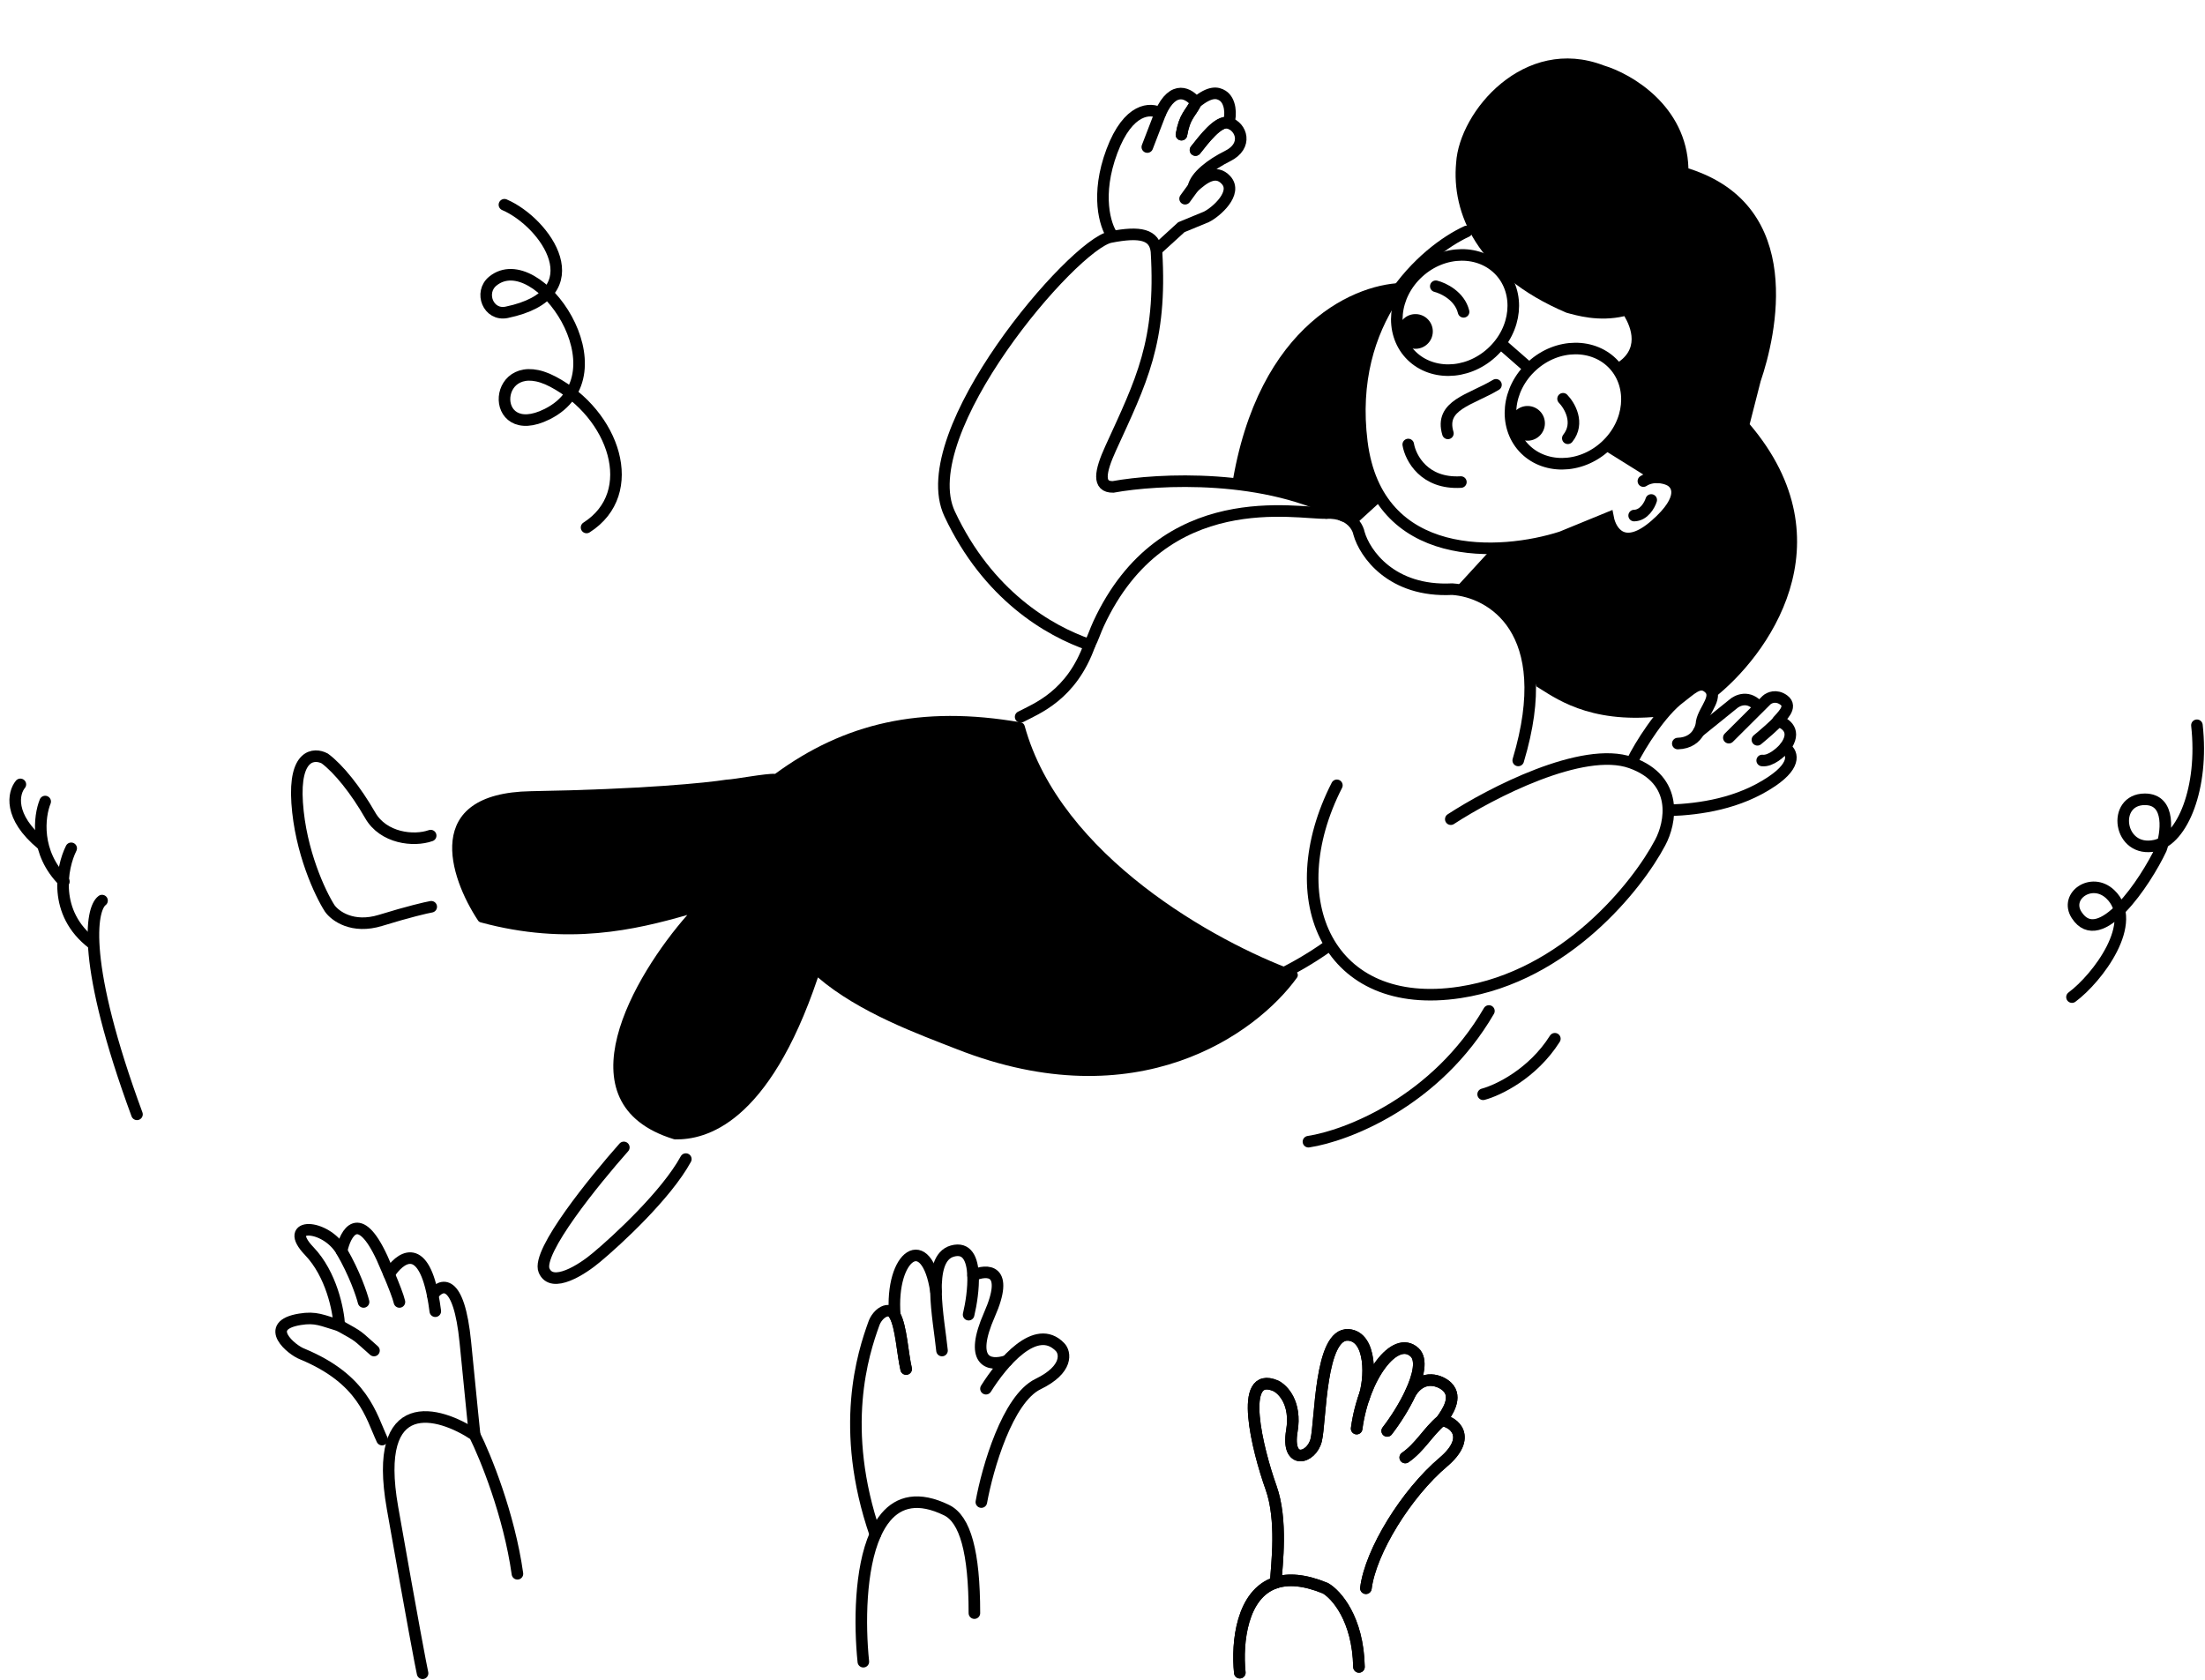 <svg width="953" height="726" viewBox="0 0 953 726" fill="none" xmlns="http://www.w3.org/2000/svg">
<path d="M560.549 422.608C543.008 446.917 491.611 484.194 413.51 453.498C397.51 447.209 371.423 437.884 353.51 422.497C332.129 486.072 304.937 492.744 291.772 492.503C291.594 492.5 291.413 492.468 291.243 492.416C241.227 477.099 274.245 421.451 297.052 395.498C275.036 401.798 245.507 408.968 207.727 398.694C207.268 398.57 206.868 398.29 206.606 397.893C194.237 379.2 182.027 342.789 229.51 341.997C277.23 341.202 305.513 338.364 313.865 337.021C313.968 337.004 314.054 336.998 314.158 336.995C317.466 336.893 331.127 334.218 335.01 334.499C364.722 312.71 397.867 304.655 441.245 312.271C442.012 312.406 442.634 312.982 442.841 313.733C458.337 370.078 525.489 407.143 559.608 419.639C560.834 420.088 561.313 421.55 560.549 422.608Z" fill="black"/>
<path d="M186.135 361.195C178.759 363.813 165.676 362.311 160.009 352.437C153.787 341.596 146.368 332.287 140.365 327.853C135.792 325.443 127.003 325.906 128.432 347.039C129.861 368.172 138.387 386.215 142.471 392.596C144.751 395.899 152.349 401.57 164.497 397.826C176.646 394.082 184.147 392.352 186.378 391.955" stroke="black" stroke-width="5" stroke-linecap="round"/>
<path d="M269.622 495.966C257.125 510.074 231.792 541.14 235.153 549.166C238.514 557.191 251.68 548.73 257.843 543.496C266.661 536.157 287.979 516.487 296.414 501.02" stroke="black" stroke-width="5" stroke-linecap="round"/>
<path d="M165.135 622.275C160.301 611.942 157.135 596.275 130.635 585.275C126.135 583.608 113.135 572.961 129.635 570.275C136.635 569.135 139.135 570.775 146.635 572.961C156.135 578.275 153.635 576.775 161.635 583.775" stroke="black" stroke-width="5" stroke-linecap="round"/>
<path d="M146.634 572.961C146.301 566.399 143.235 550.774 133.634 540.774C121.634 528.274 140.634 528.774 147.634 540.774C153.234 550.374 156.301 559.441 157.134 562.774" stroke="black" stroke-width="5" stroke-linecap="round"/>
<path d="M147.635 540.775C149.301 532.775 155.135 522.175 165.135 543.775C165.929 545.546 167.041 548.088 168.171 550.774C170.123 555.418 172.128 560.494 172.635 562.775" stroke="black" stroke-width="5" stroke-linecap="round"/>
<path d="M168.171 550.775C172.75 543.583 182.376 536.449 187.018 559.775C187.432 561.858 187.807 564.184 188.135 566.775" stroke="black" stroke-width="5" stroke-linecap="round"/>
<path d="M187.018 559.774C190.557 554.774 198.335 551.874 201.135 580.274C203.935 608.674 204.968 618.774 205.135 620.274" stroke="black" stroke-width="5" stroke-linecap="round"/>
<path d="M182.635 723.275C181.968 720.275 178.435 701.775 169.635 651.775C160.835 601.775 189.635 609.941 205.135 620.275C209.802 629.608 220.035 654.675 223.635 680.275" stroke="black" stroke-width="5" stroke-linecap="round"/>
<path d="M391.635 591.774C390.084 585.151 389.52 573.529 386.735 568.558C384.264 564.147 379.135 567.774 377.635 572.274C373.135 584.774 362.443 617.274 378.306 663.274" stroke="black" stroke-width="5" stroke-linecap="round"/>
<path d="M391.635 591.774C390.084 585.151 389.52 573.529 386.735 568.558C384.635 542.274 400.532 531.274 404.532 558.274" stroke="black" stroke-width="5" stroke-linecap="round"/>
<path d="M407.135 583.774C405.801 570.274 400.035 543.974 411.635 540.774C418.031 539.01 420.262 544.359 420.557 551.274C420.797 556.901 419.756 563.564 418.635 568.274" stroke="black" stroke-width="5" stroke-linecap="round"/>
<path d="M373.134 718.274C371.469 702.082 371.653 678.256 378.306 663.274C379.576 660.414 381.082 657.875 382.857 655.774C388.528 649.06 396.937 646.811 409.134 652.774C417.134 656.685 421.134 670.774 421.134 697.274" stroke="black" stroke-width="5" stroke-linecap="round"/>
<path d="M420.557 551.274C426.583 548.608 436.434 548.274 427.634 568.274C418.834 588.274 426.977 590.941 435.144 588.274" stroke="black" stroke-width="5" stroke-linecap="round"/>
<path d="M426.135 600.274C433.135 589.108 447.735 571.474 458.135 582.274C460.468 584.608 461.835 591.874 448.635 598.274C435.435 604.674 426.801 634.608 424.135 649.274" stroke="black" stroke-width="5" stroke-linecap="round"/>
<path d="M535.844 723.02C534.502 709.848 536.73 688.913 551.344 684.114M587.344 720.52C586.944 699.72 577.51 689.186 572.844 686.52C563.723 682.764 556.701 682.355 551.344 684.114M551.344 684.114C551.843 676.249 554.344 657.02 549.344 643.02C543.545 626.783 534.844 592.02 551.344 599.02C554.51 600.519 560.344 606.519 558.344 618.519C555.844 633.519 566.844 630.519 568.844 622.519C570.844 614.519 570.344 576.019 582.844 577.019C592.844 577.819 592.51 596.114 589.344 604.615M586.344 617.52C589.344 595.02 602.939 576.815 611.344 584.52C614.695 587.592 613.116 594.616 609.675 602.02M599.541 618.519C603.073 613.958 606.955 607.87 609.675 602.02M607.344 630.02C613.844 625.52 617.071 619 623.01 614M623.01 614C625.51 610.5 630.01 603.98 625.51 599.5C622.831 596.833 615.01 593.5 609.675 602.02M623.01 614C628.323 614.333 636.533 621.22 623.782 632.02C607.844 645.52 592.344 670.52 590.344 686.52" stroke="black" stroke-width="5" stroke-linecap="round"/>
<path d="M535.844 723.02C534.502 709.848 536.73 688.913 551.344 684.114C556.701 682.355 563.723 682.764 572.844 686.52C577.51 689.186 586.944 699.72 587.344 720.52" stroke="black" stroke-width="5" stroke-linecap="round"/>
<path d="M623.01 614C628.323 614.333 636.533 621.22 623.782 632.02C607.844 645.52 592.344 670.52 590.344 686.52" stroke="black" stroke-width="5" stroke-linecap="round"/>
<path d="M607.344 630.02C613.844 625.52 617.072 619 623.01 614C625.51 610.5 630.01 603.98 625.51 599.5C622.832 596.833 615.01 593.5 609.675 602.02" stroke="black" stroke-width="5" stroke-linecap="round"/>
<path d="M586.344 617.52C589.344 595.02 602.939 576.815 611.344 584.52C614.695 587.592 613.116 594.616 609.675 602.02C606.955 607.87 603.073 613.958 599.541 618.519" stroke="black" stroke-width="5" stroke-linecap="round"/>
<path d="M551.343 684.114C551.843 676.249 554.343 657.02 549.343 643.02C543.544 626.783 534.843 592.02 551.343 599.02C554.51 600.519 560.343 606.519 558.343 618.519C555.843 633.519 566.843 630.519 568.843 622.519C570.843 614.519 570.343 576.019 582.843 577.019C592.843 577.819 592.51 596.114 589.343 604.615" stroke="black" stroke-width="5" stroke-linecap="round"/>
<path d="M8.802 339.053C5.805 342.669 3.471 352.915 18.108 364.973" stroke="black" stroke-width="5" stroke-linecap="round"/>
<path d="M19.527 346.467C16.953 352.799 14.963 368.58 27.603 381.047" stroke="black" stroke-width="5" stroke-linecap="round"/>
<path d="M44.102 389.282C39.156 392.996 35.253 416.675 59.202 481.678" stroke="black" stroke-width="5" stroke-linecap="round"/>
<path d="M30.77 366.687C26.653 374.936 22.733 394.715 39.991 407.839" stroke="black" stroke-width="5" stroke-linecap="round"/>
<path d="M565.51 493.5C582.01 491 620.71 476.2 643.51 437" stroke="black" stroke-width="5" stroke-linecap="round"/>
<path d="M641.01 473C647.343 471.333 662.41 464.2 672.01 449" stroke="black" stroke-width="5" stroke-linecap="round"/>
<path d="M218.01 88.5C235.843 96.167 257.51 127 219.01 135C211.01 136.662 207.01 126.357 213.01 121.5C232.355 105.839 270.919 161.795 236.51 179C210.51 192 212.51 151 239.01 165C265.51 179 277.01 213 253.51 228" stroke="black" stroke-width="5" stroke-linecap="round"/>
<path d="M895.51 431C906.51 422.834 924.901 398.586 912.01 386.5C904.01 379 892.184 387.245 897.51 395.5C907.51 411 927.343 381.113 934.01 367C936.343 360.5 938.51 345.5 927.01 345.5C912.51 345.5 915.51 369 931.51 365.5C943.273 362.927 952.51 340.5 949.51 313.5" stroke="black" stroke-width="5" stroke-linecap="round"/>
<path d="M441.115 309.871C448.034 306.255 463.126 300.61 470.915 278.736C472.391 275.879 473.377 272.714 474.801 269.643C502.837 209.136 560.839 222.245 573.249 221.749" stroke="black" stroke-width="5" stroke-linecap="round"/>
<path d="M470.916 278.736C453.209 272.688 426.881 257.196 410.43 222.116C393.978 187.036 463.87 105.634 479.94 102.473C492.797 99.944 499.001 101.321 499.831 108.688C502.191 147.83 493.279 164.766 480.027 193.788C475.371 203.983 474.31 210.516 481.037 210.469C500.438 206.931 547.524 204.479 580.657 222.976" stroke="black" stroke-width="5" stroke-linecap="round"/>
<path d="M573.249 221.749C576.077 221.635 578.394 222.049 580.273 222.769C584.99 224.577 586.954 228.32 587.36 230.532C589.799 239.137 601.276 256.011 627.669 254.665C644.266 255.718 673.203 271.999 656.18 328.701" stroke="black" stroke-width="5" stroke-linecap="round"/>
<path d="M627.033 354.088C644.297 342.842 684.051 322.214 704.946 329.678C725.841 337.143 722.04 355.821 717.529 364.228C707.711 382.892 676.674 421.967 631.055 428.949C574.03 437.676 552.539 388.917 577.797 339.458" stroke="black" stroke-width="5" stroke-linecap="round"/>
<path d="M771.425 323.151C774.299 324.815 777.198 330.068 765.805 337.76C751.564 347.375 734.819 349.797 721.703 350.261" stroke="black" stroke-width="5" stroke-linecap="round"/>
<path d="M768.409 311.689C771.673 312.545 776.847 316.037 771.426 323.151C769.681 325.195 765.277 329.171 761.617 328.721" stroke="black" stroke-width="5" stroke-linecap="round"/>
<path d="M747.202 318.862L763.515 302.617C764.622 301.606 767.66 300.187 770.948 302.602C775.057 305.621 769.55 309.971 768.41 311.688C767.498 313.063 762.121 317.654 759.547 319.779" stroke="black" stroke-width="5" stroke-linecap="round"/>
<path d="M734.2 316.31L748.92 304.429C750.889 302.632 755.9 300.358 760.189 305.65" stroke="black" stroke-width="5" stroke-linecap="round"/>
<path d="M705.314 329.341C708.831 322.069 717.983 307.621 726.043 301.618C730.614 298.213 734.167 294.202 737.939 296.851C743.388 300.678 736.571 306.464 735.481 311.958C735.427 313.124 735.066 314.743 734.199 316.311C732.791 318.857 730.053 321.27 725.142 321.396" stroke="black" stroke-width="5" stroke-linecap="round"/>
<path d="M500.232 107.645L510.572 98.206L521.393 93.744C525.738 91.583 534.96 83.391 529.903 77.852C525.452 72.975 520.23 76.895 515.798 80.941L512.195 85.893" stroke="black" stroke-width="5" stroke-linecap="round"/>
<path d="M515.797 80.941C516.657 76.197 523.5 70.961 530.569 67.457C539.424 63.067 536.615 54.799 531.029 53.128C526.56 51.792 520.068 60.652 516.691 64.862" stroke="black" stroke-width="5" stroke-linecap="round"/>
<path d="M516.693 64.863C520.07 60.652 526.561 51.793 531.03 53.129C532.201 49.454 531.841 43.519 528.383 41.329C526.15 39.915 522.977 39.347 516.92 44.346C514.206 49.531 512.055 50.141 510.625 58.216" stroke="black" stroke-width="5" stroke-linecap="round"/>
<path d="M510.623 58.215C512.053 50.14 514.204 49.53 516.918 44.345C514.141 40.561 507.167 36.185 501.489 48.951L495.869 63.559" stroke="black" stroke-width="5" stroke-linecap="round"/>
<path d="M501.491 48.951C497.472 46.527 487.663 46.41 480.571 65.34C473.48 84.27 477.688 97.534 480.679 101.799" stroke="black" stroke-width="5" stroke-linecap="round"/>
<path d="M532.355 210.539C543.536 139.131 587.119 121.959 607.513 122.298C576.672 159.116 588.288 199.874 597.951 215.651L585.395 227.112C584.574 220.279 549.692 213.216 532.355 210.539Z" fill="black"/>
<path d="M717.18 309.707C686.244 312.898 671.556 301.258 663.979 296.665C655.165 260.139 636.812 253.381 628.737 254.568L644.006 237.921C664.08 238.553 686.053 229.102 694.53 224.297C695.698 229.73 700.902 232.02 703.359 232.485C706.767 232.759 715.409 230.557 722.705 219.564C730.001 208.571 720.277 205.533 714.503 205.387L694.533 193.152C708.598 176.522 702.413 162.581 697.562 157.689C709.173 151.423 704.794 141.385 702.06 136.659C690.899 139.265 681.195 136.299 677 135.163C638.112 118.668 627.3 91.845 629.342 70.348C630.709 48.113 658.758 15.062 693.193 28.309C705.065 31.848 728.994 45.701 729.744 72.799C781.035 88.939 767.527 145.559 760.943 164.824L756.205 183.366C799.738 234.615 763.901 283.758 740.54 301.923C739.172 288.387 724.397 301.472 717.18 309.707Z" fill="black"/>
<path d="M693.836 192.912C682.831 202.958 667.002 202.823 658.421 193.422C649.839 184.021 651.144 168.245 662.149 158.2C673.153 148.155 688.982 148.289 697.564 157.69C706.146 167.091 704.84 182.867 693.836 192.912Z" stroke="black" stroke-width="5"/>
<path d="M644.715 152.451C633.71 162.497 617.881 162.362 609.3 152.961C600.718 143.56 602.023 127.785 613.028 117.739C624.032 107.694 639.861 107.828 648.443 117.229C657.025 126.63 655.719 142.407 644.715 152.451Z" stroke="black" stroke-width="5"/>
<path d="M648.957 148.771L660.857 159.182" stroke="black" stroke-width="5" stroke-linecap="round"/>
<path d="M646.557 166.337C635.64 172.918 622.096 174.991 625.781 187.334" stroke="black" stroke-width="5" stroke-linecap="round"/>
<path d="M606.221 148.323C609.014 151.383 613.758 151.599 616.817 148.806C619.876 146.014 620.093 141.27 617.3 138.211C614.507 135.151 609.763 134.935 606.704 137.728C603.645 140.52 603.429 145.264 606.221 148.323Z" fill="black"/>
<path d="M654.668 188.046C657.461 191.106 662.204 191.321 665.263 188.529C668.322 185.736 668.539 180.993 665.746 177.933C662.953 174.874 658.209 174.658 655.15 177.45C652.091 180.243 651.875 184.987 654.668 188.046Z" fill="black"/>
<path d="M713.659 216.113C712.968 218.322 710.525 222.765 706.274 222.855" stroke="black" stroke-width="5" stroke-linecap="round"/>
<path d="M633.904 100.036C615.467 108.516 581.936 138.116 588.583 191.082C595.23 244.048 648.854 240.545 674.837 232.173L695.034 223.892C696.178 229.842 701.858 238.784 715.422 226.944C728.986 215.104 724.97 208.975 721.268 207.391C719.304 206.476 714.355 205.306 710.271 207.952" stroke="black" stroke-width="5" stroke-linecap="round"/>
<path d="M694.91 192.608L716.935 206.353" stroke="black" stroke-width="5" stroke-linecap="round"/>
<path d="M675.552 172.368C678.426 175.319 682.862 182.867 677.61 189.445" stroke="black" stroke-width="5" stroke-linecap="round"/>
<path d="M620.551 123.734C623.85 124.552 630.872 127.908 632.56 134.792" stroke="black" stroke-width="5" stroke-linecap="round"/>
<path d="M553.217 421.337C556.712 419.727 565.897 414.907 574.682 408.512" stroke="black" stroke-width="5" stroke-linecap="round"/>
<path d="M608.643 192.136C609.621 197.925 615.54 209.278 631.394 208.373" stroke="black" stroke-width="5" stroke-linecap="round"/>
</svg>
